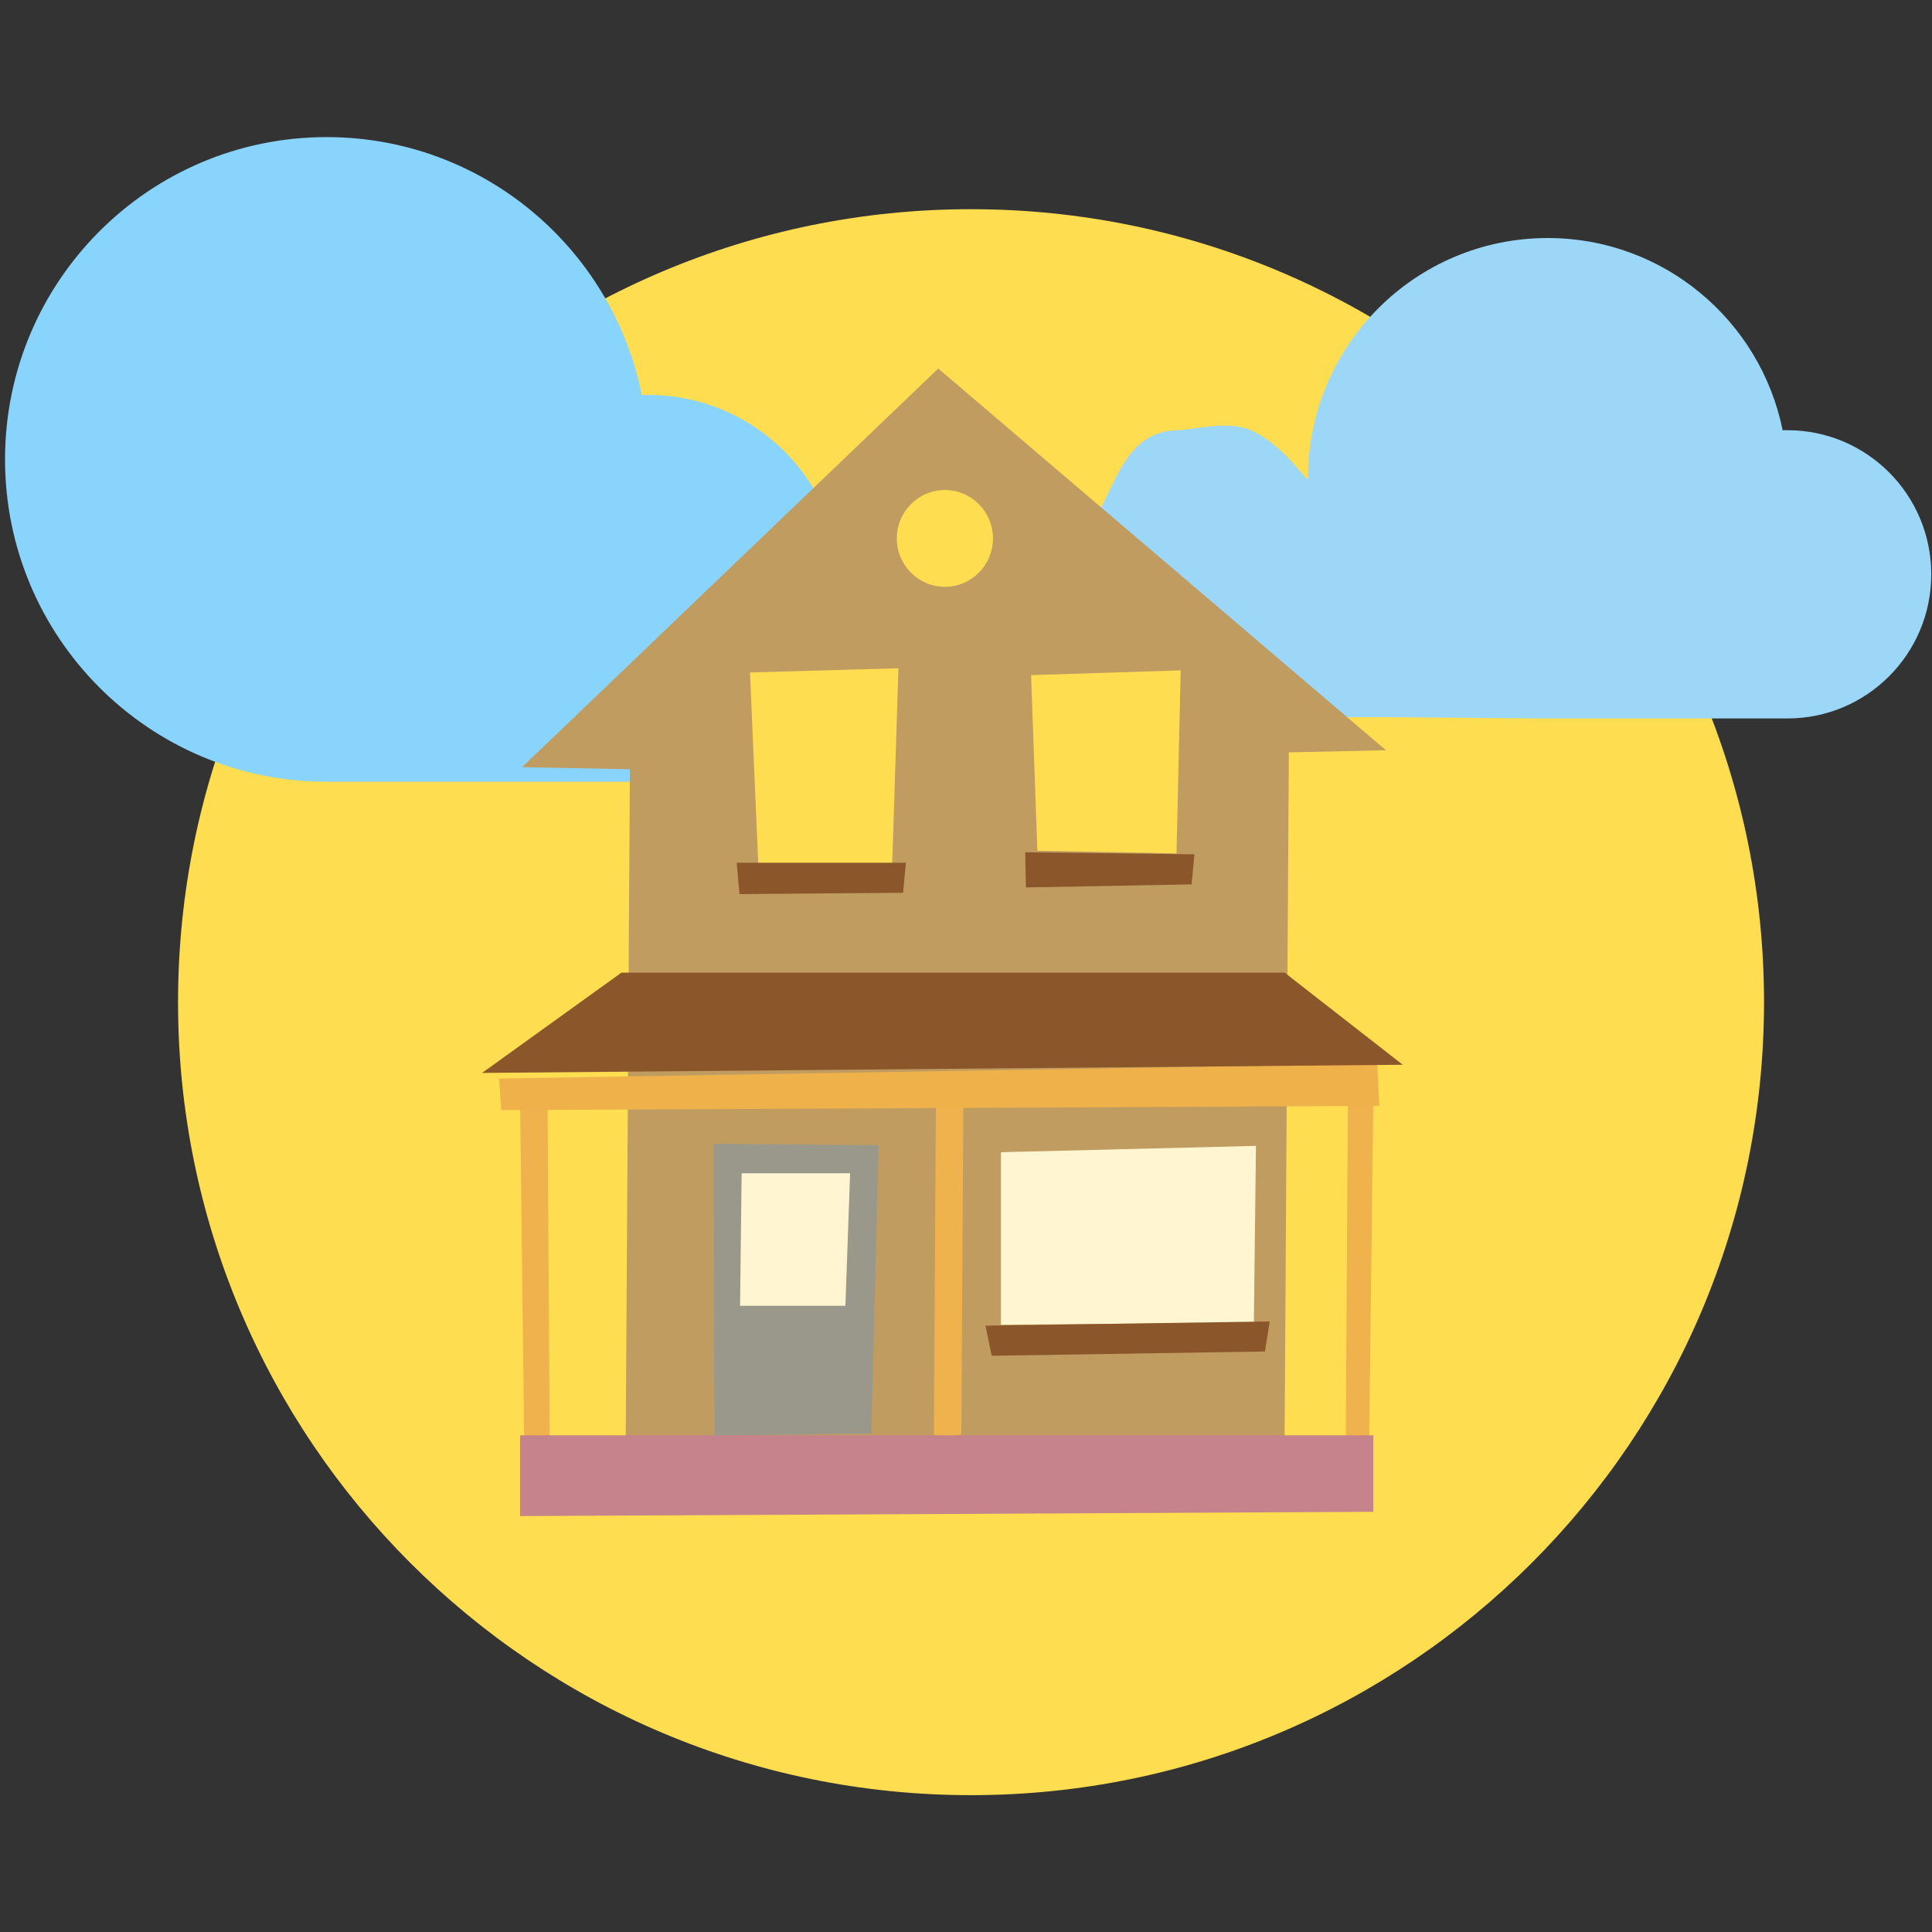 <?xml version="1.0" encoding="UTF-8"?>
<svg width="1536px" height="1536px" viewBox="0 0 1536 1536" version="1.1" xmlns="http://www.w3.org/2000/svg"
     xmlns:xlink="http://www.w3.org/1999/xlink">
  <rect x="0" y="0" width="1536" height="1536" fill="#333333" stroke="none"/>
  <!-- Generator: Sketch 3.6.1 (26313) - http://www.bohemiancoding.com/sketch -->
  <title>hziconios@1.5x</title>
  <desc>Created with Sketch.</desc>
  <defs></defs>
  <g id="Page-1" stroke="none" stroke-width="1" fill="none" fill-rule="evenodd">
    <g id="hziconios">
      <g id="hz" transform="translate(4, 109)">
        <path
          d="M768,1318.209 C1116.187,1318.209 1398.448,1035.948 1398.448,687.761 C1398.448,339.575 1116.187,57.313 768,57.313 C419.813,57.313 137.552,339.575 137.552,687.761 C137.552,1035.948 419.813,1318.209 768,1318.209 Z"
          id="Oval-43" fill="#FFDD51"></path>
        <path
          d="M1226.488,462.191 C1185.475,462.191 1061.514,459.812 990.46,462.191 C948.111,463.61 945.492,481.003 932.678,462.191 C923.645,448.929 840.376,340.463 863.858,307.346 C882.523,281.022 888.872,233.5 932.678,233.02 C943.672,232.899 972.552,224.857 990.46,233.02 C1018.732,245.906 1035.909,276.654 1035.909,271.215 C1035.909,165.742 1121.234,80.239 1226.488,80.239 C1318.711,80.239 1395.634,145.88 1413.268,233.082 C1414.529,233.041 1415.796,233.02 1417.067,233.02 C1480.22,233.02 1531.415,284.322 1531.415,347.606 C1531.415,410.89 1480.22,462.191 1417.067,462.191 L1226.488,462.191 Z"
          id="Oval-43" fill="#9CD7F8"></path>
        <path
          d="M255.706,512.478 C114.484,512.478 0,397.756 0,256.239 C0,114.722 114.484,0 255.706,0 C379.444,0 482.654,88.073 506.314,205.074 C508.007,205.019 509.706,204.991 511.412,204.991 C596.146,204.991 664.836,273.824 664.836,358.734 C664.836,443.644 596.146,512.478 511.412,512.478 L255.706,512.478 Z"
          id="Oval-43" fill="#89D4FD"></path>
        <g id="house-154098" transform="translate(378.269, 183.403)">
          <g id="Group" transform="translate(-0, 0)">
            <path
              d="M32.808,317.517 L363.671,0.594 L502.957,119.346 L557.026,165.443 L595.679,198.398 L719.635,304.08 L642.398,305.76 L639.04,852.377 L115.167,859.084 L118.525,319.174 L32.808,317.517 Z"
              id="Shape" fill="#C09C61"></path>
            <path
              d="M361.873,571.317 L360.144,852.121 L382.056,847.943 L383.752,567.138 L361.873,571.317 Z"
              id="Shape" fill="#EFB24C"></path>
            <path
              d="M31.213,583.405 L34.571,858.745 L54.754,855.399 L53.058,584.002 L31.213,583.405 Z"
              id="Shape" fill="#EFB24C"></path>
            <path
              d="M184.858,616.941 L185.748,848.958 L310.413,847.286 L316.29,618.124 L184.858,616.941 Z"
              id="Shape" fill-opacity="0.32" fill="#4990E2"></path>
            <path
              d="M689.345,580.555 L687.682,849.405 L706.203,855.399 L709.561,583.202 L689.345,580.555 Z"
              id="Shape" fill="#EFB24C"></path>
            <path
              d="M31.213,848.708 L31.213,912.92 L709.561,909.541 L709.561,848.708 L31.213,848.708 Z"
              id="Shape" fill="#C6838B"></path>
            <path
              d="M413.47,623.632 L413.47,760.804 L614.596,759.131 L616.258,618.614 L413.47,623.632 Z"
              id="Shape" fill="#FFF6D1"></path>
            <path
              d="M214.005,242.228 L220.654,396.128 L327.035,396.128 L332.022,238.882 L214.005,242.228 Z"
              id="Shape" fill="#FFDD51"></path>
            <path
              d="M437.487,244.362 L442.473,383.957 L553.095,386.091 L556.419,240.555 L437.487,244.362 Z"
              id="Shape" fill="#FFDD51"></path>
            <path
              d="M407.19,135.657 C407.19,156.906 390.073,174.132 368.959,174.132 C347.845,174.132 330.728,156.906 330.728,135.657 C330.728,114.408 347.845,97.182 368.959,97.182 C390.073,97.182 407.19,114.408 407.19,135.657 L407.19,135.657 Z"
              id="Shape" fill="#FFDD51"></path>
            <path
              d="M207.356,640.36 L206.119,745.748 L289.834,745.748 L293.583,640.36 L207.356,640.36 Z"
              id="Shape" fill="#FFF6D1"></path>
            <path
              d="M120.922,315.832 L119.26,275.685 L363.604,41.489 L638.841,266.341 L641.192,300.287"
              id="Shape"></path>
            <path
              d="M14.541,565.083 L16.203,590.176 L714.328,586.83 L712.666,553.373 L14.541,565.083 Z"
              id="Shape" fill="#EFB24B"></path>
            <path
              d="M0.99,560.617 L111.809,480.873 L639.04,480.873 L732.967,554.111 L0.99,560.617 Z"
              id="Shape" fill="#8B572A"></path>
            <path
              d="M203.422,393.533 L205.665,418.435 L335.715,417.397 L337.958,393.499 L203.422,393.533 Z"
              id="Shape" fill="#8B572A"></path>
            <path
              d="M432.806,385.169 L433.387,413.129 L565.1,410.705 L567.342,386.808 L432.806,385.169 Z"
              id="Shape" fill="#8B572A"></path>
            <path
              d="M401.224,761.555 L406.166,785.476 L623.415,782.072 L627.181,758.175 L401.224,761.555 Z"
              id="Shape" fill="#8B572A"></path>
          </g>
        </g>
      </g>
    </g>
  </g>
</svg>
